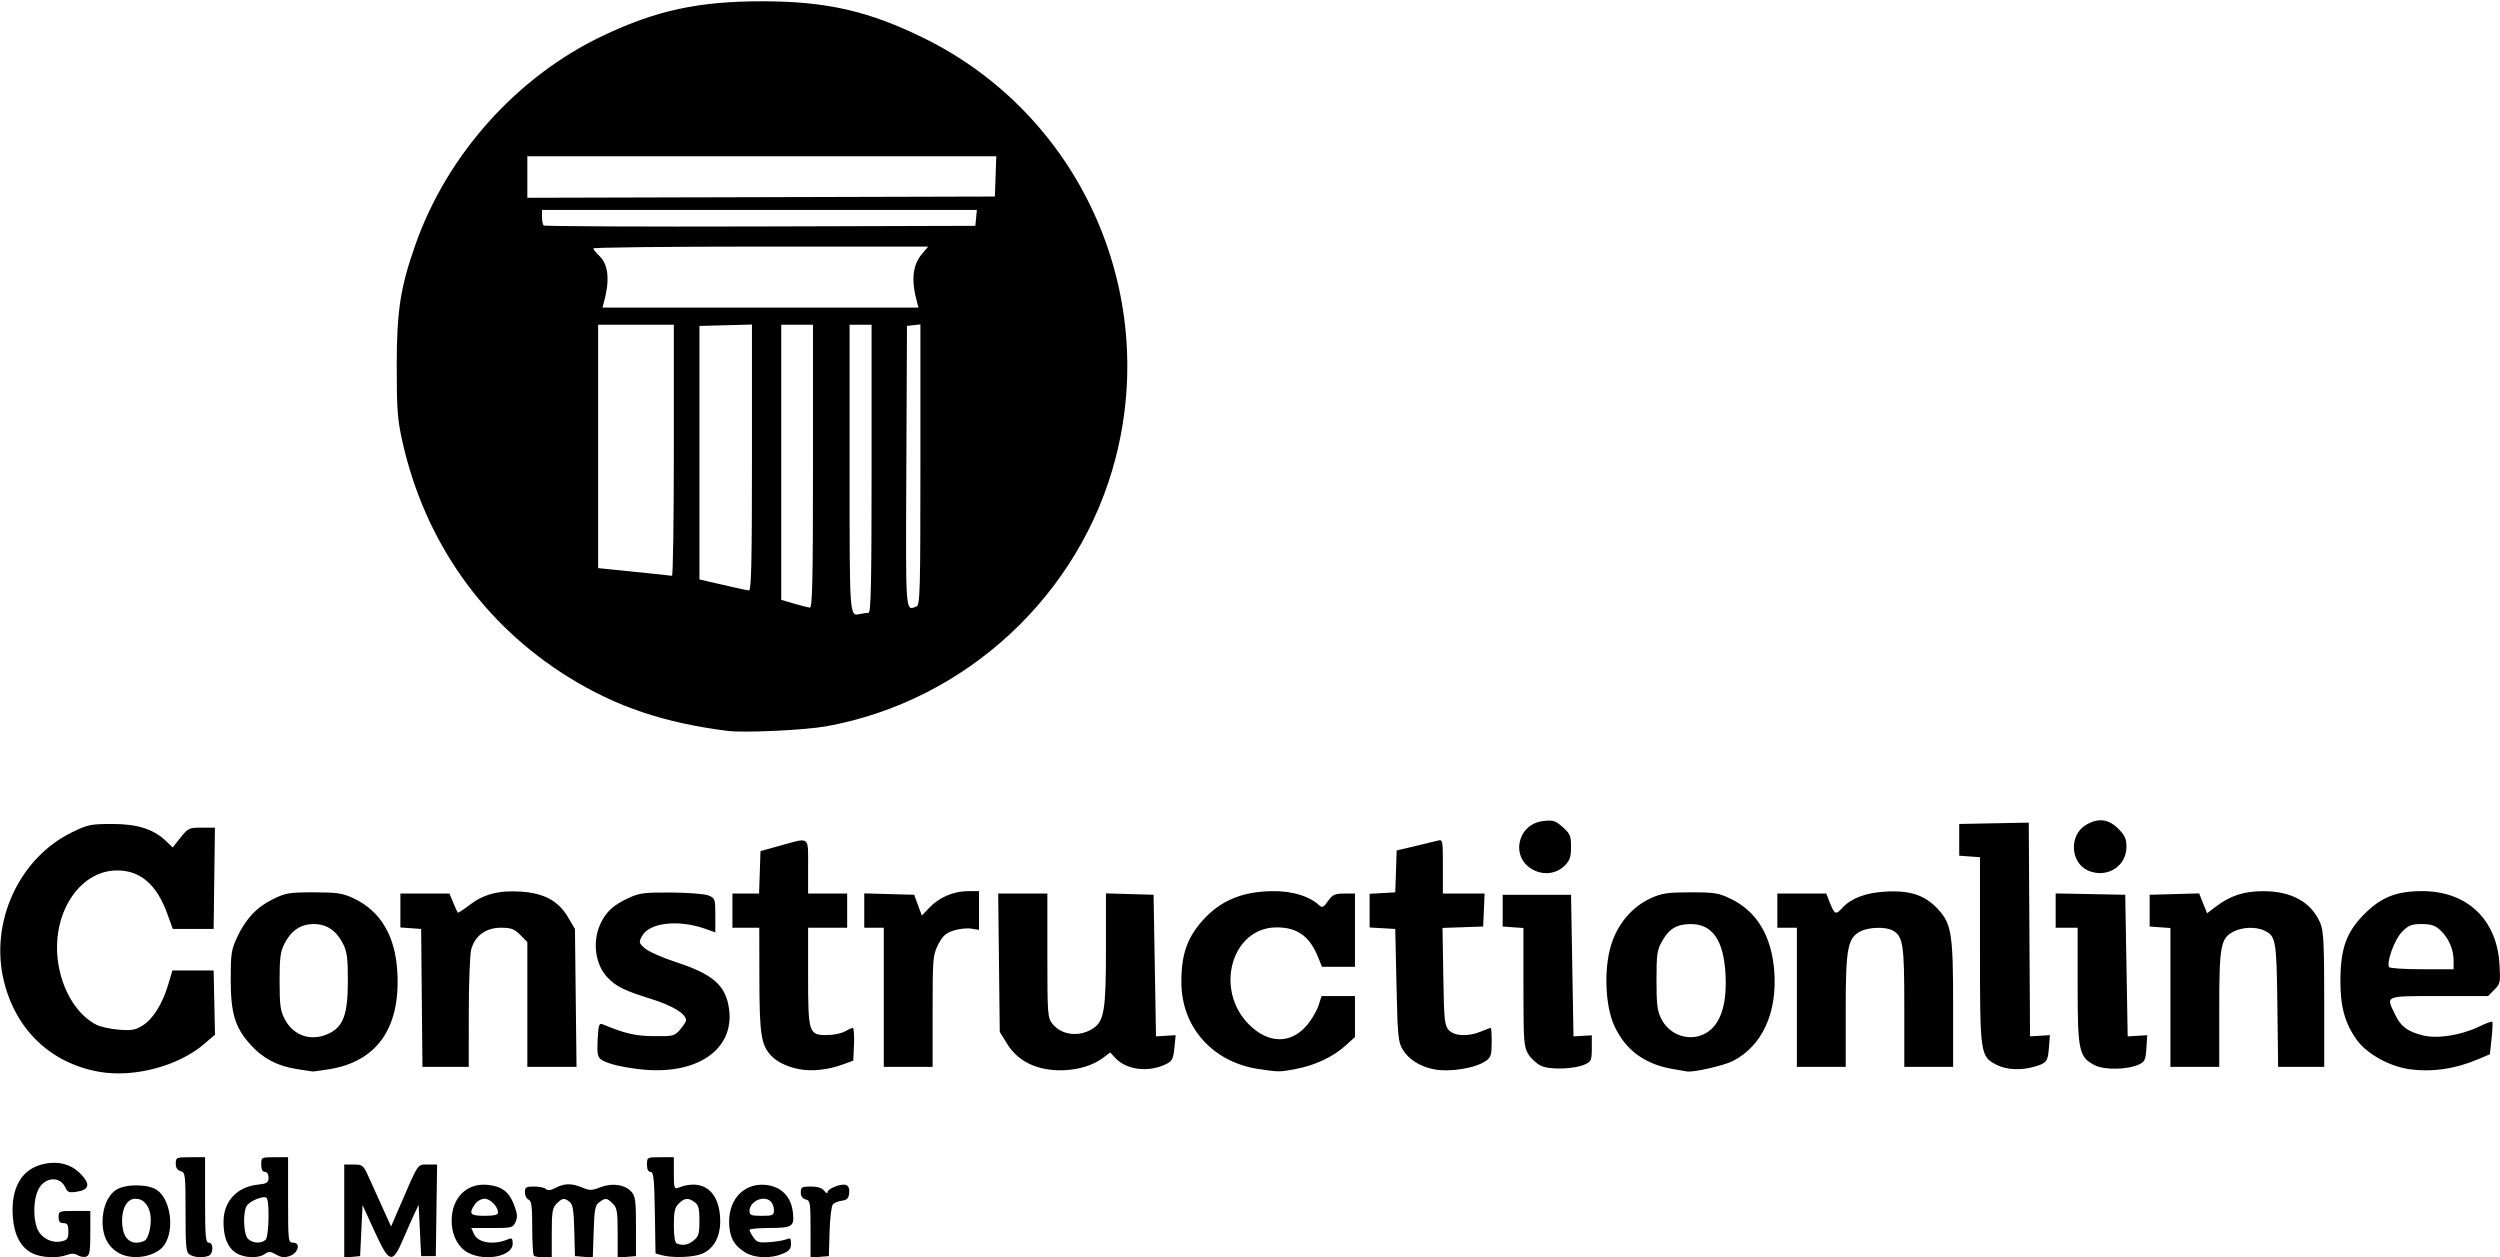 <svg xmlns="http://www.w3.org/2000/svg" width="1024" height="515" viewBox="0 0 1024 515">
<g>
<path d="M 13.26,513.36 C8.60,511.06 5.85,506.01 5.27,498.69 C4.35,487.06 8.53,479.28 16.93,477.02 C23.21,475.33 28.79,476.59 32.80,480.60 C37.09,484.89 36.72,487.27 31.65,488.09 C28.31,488.64 27.69,488.42 26.76,486.38 C24.54,481.51 18.13,482.09 15.62,487.39 C13.74,491.34 13.51,498.31 15.11,502.88 C16.48,506.83 21.02,509.37 25.07,508.48 C27.61,507.93 28.00,507.39 28.00,504.42 C28.00,501.67 27.61,501.00 26.00,501.00 C24.53,501.00 24.00,500.33 24.00,498.50 C24.00,496.09 24.23,496.00 30.50,496.00 L 37.00,496.00 L 37.00,505.03 C37.00,512.46 36.71,514.17 35.37,514.69 C34.47,515.03 32.91,514.80 31.90,514.17 C30.63,513.37 29.27,513.33 27.47,514.01 C23.61,515.48 16.94,515.17 13.26,513.36 M 48.30,513.04 C44.15,510.51 42.00,506.24 42.00,500.52 C42.00,494.61 44.12,489.62 47.60,487.34 C51.32,484.91 60.52,484.92 64.20,487.37 C69.84,491.12 71.60,503.38 67.42,509.77 C64.09,514.85 54.08,516.56 48.30,513.04 M 59.76,507.75 C61.34,505.79 62.22,500.30 61.50,496.99 C60.65,493.15 58.50,491.00 55.49,491.00 C52.19,491.00 50.00,494.60 50.00,500.00 C50.00,505.72 52.16,509.00 55.93,509.00 C57.49,509.00 59.21,508.44 59.76,507.75 M 77.75,513.92 C76.20,513.01 76.00,511.07 76.00,496.57 C76.00,481.07 75.90,480.21 74.00,479.71 C72.65,479.36 72.00,478.35 72.00,476.59 C72.00,474.09 72.21,474.00 78.00,474.00 L 84.00,474.00 L 84.00,491.50 C84.00,506.39 84.22,509.00 85.50,509.00 C87.53,509.00 87.46,513.61 85.42,514.39 C83.09,515.29 79.74,515.08 77.75,513.92 M 96.78,513.26 C93.23,511.06 91.49,506.73 91.55,500.25 C91.64,492.06 97.04,486.20 105.39,485.26 C109.43,484.80 110.00,484.45 110.00,482.37 C110.00,480.93 109.41,480.00 108.50,480.00 C107.50,480.00 107.00,479.00 107.00,477.00 C107.00,474.03 107.06,474.00 112.50,474.00 L 118.00,474.00 L 118.00,491.50 C118.00,508.53 118.06,509.00 120.07,509.00 C123.29,509.00 122.21,513.21 118.67,514.45 C116.51,515.21 115.18,515.07 113.08,513.86 C110.74,512.52 110.05,512.49 108.48,513.64 C105.94,515.50 100.08,515.31 96.78,513.26 M 108.80,507.80 C110.20,506.40 110.47,491.41 109.11,490.57 C107.66,489.67 102.03,492.07 100.98,494.04 C99.40,496.99 99.78,505.64 101.57,507.43 C103.44,509.29 107.12,509.48 108.80,507.80 M 141.00,496.06 L 141.00,477.00 L 144.86,477.00 C148.60,477.00 148.81,477.19 151.31,482.75 C152.73,485.91 155.31,491.62 157.04,495.43 L 160.19,502.37 L 163.61,494.43 C171.57,476.01 170.91,477.00 175.19,477.00 L 179.04,477.00 L 178.77,495.75 L 178.50,514.50 L 175.50,514.50 L 172.50,514.50 L 171.99,504.00 L 171.47,493.50 L 169.81,497.00 C168.90,498.93 166.81,503.65 165.16,507.50 C160.72,517.90 159.45,517.56 153.41,504.34 L 148.50,493.59 L 148.00,504.04 L 147.50,514.50 L 144.25,514.81 L 141.00,515.13 L 141.00,496.06 M 192.00,513.25 C187.69,511.09 185.00,506.01 185.00,500.00 C185.00,490.61 191.19,484.45 199.74,485.32 C205.57,485.91 208.50,488.12 210.55,493.49 C211.93,497.11 212.06,498.57 211.17,500.53 C210.10,502.87 209.61,503.00 201.54,503.00 L 193.04,503.00 L 194.19,505.52 C195.85,509.17 202.36,510.10 208.25,507.55 C209.67,506.93 210.00,507.29 210.00,509.44 C210.00,514.47 199.06,516.78 192.00,513.25 M 204.00,496.72 C204.00,494.25 200.87,491.00 198.50,491.00 C197.17,491.00 195.43,491.98 194.56,493.22 C191.82,497.13 192.54,498.00 198.50,498.00 C202.30,498.00 204.00,497.60 204.00,496.72 M 218.67,514.33 C218.30,513.97 218.00,508.78 218.00,502.80 C218.00,494.07 217.71,491.82 216.50,491.36 C215.68,491.05 215.00,489.71 215.00,488.39 C215.00,486.29 215.46,486.00 218.80,486.00 C220.89,486.00 223.06,486.46 223.63,487.03 C224.33,487.73 225.58,487.58 227.58,486.54 C231.23,484.63 234.11,484.60 238.50,486.43 C241.51,487.69 242.41,487.68 245.89,486.31 C250.70,484.42 255.94,485.17 258.61,488.12 C260.24,489.92 260.50,491.85 260.50,502.35 L 260.50,514.50 L 256.75,514.81 L 253.00,515.12 L 253.00,505.06 C253.00,496.33 252.73,494.73 251.00,493.00 C248.62,490.62 247.99,490.56 245.44,492.42 C243.77,493.64 243.45,495.33 243.16,504.47 L 242.81,515.11 L 239.16,514.80 L 235.50,514.50 L 235.23,504.00 C235.01,495.58 234.62,493.25 233.29,492.25 C231.04,490.56 230.34,490.66 228.00,493.00 C226.27,494.73 226.00,496.33 226.00,505.00 L 226.00,515.00 L 222.67,515.00 C220.83,515.00 219.03,514.70 218.67,514.33 M 271.00,514.11 L 268.50,513.41 L 268.23,496.71 C268.00,482.77 267.71,480.00 266.48,480.00 C265.50,480.00 265.00,478.98 265.00,477.00 C265.00,474.03 265.06,474.00 270.50,474.00 L 276.00,474.00 L 276.00,480.61 C276.00,486.50 276.19,487.14 277.75,486.52 C288.00,482.47 295.00,488.03 295.00,500.22 C294.99,506.76 292.30,511.56 287.51,513.56 C283.96,515.05 275.40,515.33 271.00,514.11 M 284.14,508.09 C286.16,506.45 286.50,505.28 286.50,500.01 C286.50,495.06 286.12,493.56 284.56,492.42 C281.93,490.50 280.37,490.63 278.00,493.00 C276.39,494.61 276.00,496.33 276.00,501.92 C276.00,506.51 276.42,509.00 277.25,509.34 C279.74,510.34 281.82,509.96 284.14,508.09 M 305.30,513.04 C300.61,510.18 298.73,506.70 298.65,500.67 C298.50,490.71 305.36,484.08 314.40,485.43 C320.30,486.32 324.06,490.34 324.76,496.53 C325.43,502.47 324.66,502.97 314.75,502.98 C310.49,502.99 307.00,503.35 307.00,503.78 C307.00,504.21 307.73,505.59 308.62,506.86 C310.03,508.88 310.89,509.12 315.37,508.77 C318.19,508.55 321.29,508.01 322.25,507.58 C323.68,506.93 324.00,507.28 324.00,509.44 C324.00,511.53 323.26,512.41 320.53,513.55 C315.66,515.59 309.12,515.37 305.30,513.04 M 317.00,495.70 C317.00,494.44 316.46,492.86 315.80,492.20 C312.94,489.34 307.00,491.96 307.00,496.07 C307.00,497.72 307.73,498.00 312.00,498.00 C316.55,498.00 317.00,497.79 317.00,495.70 M 332.00,503.47 C332.00,492.65 331.86,491.78 330.00,491.29 C328.71,490.95 328.00,489.93 328.00,488.38 C328.00,486.26 328.44,486.00 332.14,486.00 C334.91,486.00 336.72,486.58 337.61,487.75 C338.34,488.71 338.95,488.99 338.97,488.37 C339.01,486.83 344.59,484.63 346.55,485.38 C347.59,485.78 348.02,486.94 347.82,488.74 C347.57,490.89 346.91,491.57 344.82,491.81 C343.35,491.98 341.68,492.68 341.11,493.37 C340.54,494.05 339.95,499.09 339.79,504.56 L 339.50,514.50 L 335.75,514.81 L 332.00,515.12 L 332.00,503.47 M 40.53,438.99 C20.80,435.48 6.52,421.88 1.61,401.94 C-4.30,377.86 7.71,351.55 29.48,340.91 C35.93,337.76 37.17,337.50 45.98,337.50 C56.40,337.50 62.86,339.58 68.12,344.61 L 70.74,347.12 L 73.95,343.06 C77.01,339.21 77.44,339.00 82.60,339.00 L 88.04,339.00 L 87.77,359.75 L 87.50,380.50 L 79.14,380.50 L 70.78,380.50 L 68.52,374.27 C64.19,362.30 57.51,356.53 47.99,356.53 C32.21,356.53 20.68,374.86 23.89,394.82 C25.72,406.15 31.67,415.71 39.39,419.70 C41.05,420.56 45.21,421.49 48.63,421.76 C53.85,422.18 55.42,421.91 58.43,420.04 C62.66,417.43 66.56,411.18 68.92,403.22 L 70.62,397.50 L 79.06,397.50 L 87.50,397.50 L 87.78,410.65 L 88.06,423.80 L 83.78,427.49 C73.10,436.70 54.89,441.54 40.53,438.99 M 121.84,437.93 C113.82,436.75 107.67,433.54 102.56,427.85 C96.23,420.81 94.50,415.05 94.50,401.00 C94.50,390.70 94.77,388.92 97.10,383.95 C100.69,376.30 105.13,371.57 111.82,368.29 C116.99,365.75 118.49,365.50 128.50,365.50 C137.86,365.50 140.24,365.84 144.50,367.80 C155.87,373.03 161.98,383.28 162.77,398.46 C163.96,421.19 154.35,434.79 134.86,437.95 C131.36,438.52 128.28,438.93 128.00,438.87 C127.72,438.81 124.95,438.38 121.84,437.93 M 134.65,423.36 C140.62,420.53 142.46,415.50 142.48,402.00 C142.50,392.46 142.16,389.83 140.50,386.56 C137.73,381.12 133.84,378.50 128.50,378.50 C123.16,378.50 119.27,381.12 116.50,386.56 C114.84,389.83 114.50,392.46 114.52,402.00 C114.53,411.87 114.84,414.08 116.71,417.60 C120.30,424.36 127.61,426.70 134.65,423.36 M 262.00,437.96 C254.01,437.04 247.93,435.45 245.93,433.77 C244.77,432.80 244.51,430.89 244.80,425.68 C245.13,419.79 245.40,418.95 246.84,419.54 C256.17,423.41 260.16,424.33 267.83,424.41 C275.77,424.50 276.28,424.37 278.58,421.69 C279.91,420.15 281.00,418.44 281.00,417.90 C281.00,415.27 275.54,411.93 266.81,409.20 C255.55,405.68 252.39,404.12 248.73,400.26 C243.80,395.07 242.57,385.69 245.89,378.50 C248.22,373.45 251.20,370.71 257.51,367.80 C261.91,365.77 263.98,365.51 275.00,365.58 C281.97,365.62 288.72,366.16 290.25,366.80 C292.88,367.90 293.00,368.26 293.00,374.93 L 293.00,381.91 L 288.75,380.40 C277.93,376.56 265.99,377.91 263.04,383.31 C261.57,386.00 261.62,386.22 264.21,388.48 C265.70,389.77 271.29,392.26 276.64,394.00 C292.05,399.00 297.30,403.60 298.62,413.24 C300.92,430.05 285.23,440.65 262.00,437.96 M 327.33,437.93 C322.29,436.97 318.14,434.92 315.65,432.17 C311.76,427.87 311.09,423.37 311.04,401.25 L 311.00,380.00 L 305.50,380.00 L 300.00,380.00 L 300.00,373.00 L 300.00,366.00 L 305.46,366.00 L 310.92,366.00 L 311.21,357.31 L 311.50,348.62 L 319.50,346.39 C331.89,342.93 331.00,342.26 331.00,355.00 L 331.00,366.00 L 339.00,366.00 L 347.00,366.00 L 347.00,373.00 L 347.00,380.00 L 339.00,380.00 L 331.00,380.00 L 331.00,399.78 C331.00,423.17 331.28,424.02 338.81,423.96 C341.39,423.95 344.62,423.29 346.00,422.50 C347.38,421.71 348.86,421.05 349.30,421.04 C349.73,421.02 349.96,424.03 349.80,427.72 L 349.50,434.44 L 345.00,436.08 C339.10,438.23 332.50,438.92 327.33,437.93 M 428.77,437.95 C421.58,436.77 416.02,433.21 412.54,427.58 L 409.50,422.66 L 409.18,394.33 L 408.86,366.00 L 418.93,366.00 L 429.00,366.00 L 429.00,391.37 C429.00,415.28 429.12,416.88 431.02,419.29 C434.75,424.04 442.05,424.92 447.67,421.28 C452.24,418.32 453.00,413.72 453.00,388.94 L 453.00,365.93 L 462.75,366.21 L 472.50,366.50 L 473.00,395.50 L 473.50,424.50 L 477.53,424.26 L 481.55,424.01 L 481.03,429.25 C480.56,433.84 480.13,434.66 477.50,435.92 C470.22,439.42 461.23,438.23 456.63,433.14 L 454.76,431.08 L 451.63,433.42 C446.18,437.48 436.98,439.31 428.77,437.95 M 515.71,437.91 C496.81,435.14 483.99,420.87 483.89,402.50 C483.83,390.97 486.22,384.09 492.80,376.80 C500.14,368.68 509.27,364.99 521.93,365.02 C529.57,365.04 536.24,367.09 540.12,370.61 C541.62,371.97 542.00,371.82 543.96,369.06 C545.83,366.43 546.77,366.00 550.57,366.00 L 555.00,366.00 L 555.00,381.00 L 555.00,396.00 L 548.25,396.00 L 541.50,395.99 L 539.75,391.74 C536.32,383.38 531.23,379.81 522.81,379.86 C504.47,379.96 497.29,405.34 511.57,419.62 C519.50,427.55 528.68,427.70 535.28,419.99 C537.14,417.81 539.27,414.22 540.00,412.01 L 541.32,408.00 L 548.16,408.00 L 555.00,408.00 L 555.00,416.38 L 555.00,424.77 L 550.88,428.49 C545.91,432.98 538.37,436.46 530.46,437.92 C524.02,439.11 523.94,439.11 515.71,437.91 M 587.18,437.95 C581.49,436.80 576.96,433.90 574.50,429.82 C572.70,426.83 572.45,424.20 572.00,403.50 L 571.50,380.50 L 566.25,380.20 L 561.00,379.90 L 561.00,373.00 L 561.00,366.10 L 566.25,365.80 L 571.50,365.50 L 571.79,356.92 L 572.07,348.35 L 579.29,346.65 C583.25,345.71 587.51,344.68 588.75,344.36 C590.98,343.77 591.00,343.85 591.00,354.88 L 591.00,366.00 L 599.55,366.00 L 608.09,366.00 L 607.80,372.75 L 607.50,379.50 L 599.18,379.79 L 590.85,380.08 L 591.18,399.94 C591.47,417.79 591.69,420.01 593.40,421.90 C595.71,424.44 601.39,424.70 606.65,422.50 C608.63,421.68 610.41,421.00 610.62,421.00 C610.83,421.00 611.00,423.67 611.00,426.94 C611.00,431.97 610.65,433.13 608.75,434.47 C604.33,437.57 593.77,439.28 587.18,437.95 M 685.40,437.91 C673.72,435.96 665.77,430.12 661.20,420.12 C657.50,412.03 656.89,397.02 659.87,387.21 C662.52,378.47 668.54,371.35 676.22,367.89 C680.76,365.84 683.05,365.50 692.50,365.50 C702.53,365.50 704.00,365.75 709.22,368.31 C719.65,373.43 725.64,383.48 726.73,397.70 C728.04,414.83 721.79,428.45 709.78,434.59 C706.05,436.50 693.51,439.35 691.00,438.86 C690.73,438.81 688.21,438.38 685.40,437.91 M 701.11,421.39 C705.46,417.23 707.37,409.61 706.76,398.91 C705.97,385.07 701.40,378.50 692.58,378.50 C686.89,378.50 683.75,380.34 680.88,385.35 C678.74,389.09 678.50,390.69 678.50,401.50 C678.50,411.68 678.81,414.11 680.57,417.50 C684.63,425.36 694.93,427.31 701.11,421.39 M 986.69,437.91 C978.58,436.72 969.49,431.65 965.41,426.03 C960.41,419.14 958.51,412.13 958.63,401.00 C958.77,388.03 961.27,381.44 968.87,373.97 C975.55,367.41 981.79,365.00 992.08,365.00 C1010.50,365.00 1022.73,376.58 1023.80,395.03 C1024.22,402.39 1024.10,402.99 1021.67,405.42 L 1019.09,408.00 L 999.05,408.00 C976.45,408.00 977.21,407.68 981.05,415.60 C983.44,420.55 986.05,422.48 992.50,424.11 C998.34,425.58 1008.14,424.03 1015.46,420.48 C1018.18,419.16 1020.60,418.27 1020.83,418.50 C1021.06,418.72 1020.93,421.81 1020.55,425.36 L 1019.86,431.81 L 1015.18,433.81 C1005.71,437.86 995.96,439.26 986.69,437.91 M 1005.00,393.47 C1005.00,388.86 1002.93,384.12 999.55,381.00 C997.43,379.04 995.78,378.50 991.94,378.50 C987.78,378.50 986.56,378.97 983.90,381.64 C980.86,384.68 977.37,394.18 978.58,396.13 C978.88,396.61 984.94,397.00 992.06,397.00 L 1005.00,397.00 L 1005.00,393.47 M 631.27,436.58 C629.49,435.77 627.13,433.63 626.02,431.81 C624.15,428.73 624.01,426.80 624.00,404.31 L 624.00,380.11 L 619.75,379.81 L 615.50,379.50 L 615.50,373.00 L 615.50,366.50 L 629.50,366.50 L 643.50,366.50 L 644.00,395.50 L 644.50,424.50 L 648.25,424.28 L 652.00,424.06 L 652.00,429.37 C652.00,434.19 651.74,434.80 649.25,435.96 C644.97,437.94 635.02,438.29 631.27,436.58 M 818.00,436.25 C811.10,432.80 811.00,432.12 811.00,389.31 L 811.00,351.11 L 806.75,350.81 L 802.50,350.50 L 802.50,344.00 L 802.50,337.50 L 816.74,337.22 L 830.98,336.95 L 831.24,380.72 L 831.50,424.50 L 835.57,424.25 L 839.64,424.00 L 839.23,429.25 C838.78,434.91 838.32,435.47 833.00,436.99 C827.74,438.49 821.91,438.20 818.00,436.25 M 858.00,436.31 C851.53,432.96 851.00,430.53 851.00,403.75 L 851.00,380.00 L 846.50,380.00 L 842.00,380.00 L 842.00,372.97 L 842.00,365.95 L 856.25,366.22 L 870.50,366.50 L 871.00,395.50 L 871.50,424.50 L 875.50,424.26 L 879.50,424.02 L 879.16,429.39 C878.87,434.07 878.49,434.91 876.16,435.99 C871.44,438.19 861.94,438.35 858.00,436.31 M 172.77,408.75 L 172.50,380.50 L 168.25,380.19 L 164.00,379.89 L 164.00,372.94 L 164.00,366.00 L 174.05,366.00 L 184.10,366.00 L 185.66,369.75 C186.51,371.81 187.34,373.64 187.51,373.82 C187.67,373.99 189.81,372.61 192.25,370.74 C198.19,366.21 204.26,364.63 213.40,365.21 C222.88,365.82 228.76,369.04 232.72,375.78 L 235.50,380.50 L 235.82,408.75 L 236.14,437.00 L 226.07,437.00 L 216.00,437.00 L 216.00,411.42 L 216.00,385.85 L 213.08,382.92 C210.63,380.47 209.35,380.00 205.15,380.00 C199.04,380.00 194.58,383.24 193.03,388.81 C192.47,390.84 192.01,402.51 192.01,414.75 L 192.00,437.00 L 182.52,437.00 L 173.03,437.00 L 172.77,408.75 M 362.00,408.50 L 362.00,380.00 L 358.00,380.00 L 354.00,380.00 L 354.00,372.97 L 354.00,365.93 L 364.22,366.22 L 374.45,366.50 L 376.02,370.77 L 377.59,375.03 L 380.55,371.89 C384.52,367.66 390.49,365.05 396.25,365.02 L 401.00,365.00 L 401.00,372.94 L 401.00,380.87 L 397.75,380.36 C395.96,380.08 392.70,380.45 390.50,381.18 C387.33,382.23 386.04,383.42 384.25,386.96 C382.11,391.20 382.00,392.57 382.00,414.21 L 382.00,437.00 L 372.00,437.00 L 362.00,437.00 L 362.00,408.50 M 736.00,408.50 L 736.00,380.00 L 732.00,380.00 L 728.00,380.00 L 728.00,373.00 L 728.00,366.00 L 738.01,366.00 L 748.02,366.00 L 749.62,370.00 C751.45,374.59 751.98,374.79 754.60,371.89 C758.15,367.96 764.11,365.69 772.13,365.21 C782.35,364.60 788.49,366.64 793.81,372.41 C799.37,378.44 800.00,382.50 800.00,412.05 L 800.00,437.00 L 790.00,437.00 L 780.00,437.00 L 780.00,412.45 C780.00,386.43 779.53,383.42 775.06,381.03 C772.27,379.54 765.35,379.77 762.07,381.46 C756.78,384.20 756.00,388.38 756.00,414.02 L 756.00,437.00 L 746.00,437.00 L 736.00,437.00 L 736.00,408.50 M 889.00,408.56 L 889.00,380.11 L 884.75,379.81 L 880.50,379.50 L 880.50,373.00 L 880.50,366.50 L 890.63,366.22 L 900.76,365.93 L 902.39,370.01 L 904.02,374.09 L 907.29,371.59 C913.48,366.87 918.96,365.04 927.00,365.03 C938.73,365.01 946.84,369.58 950.45,378.23 C951.72,381.27 952.00,386.88 952.00,409.47 L 952.00,437.00 L 942.56,437.00 L 933.12,437.00 L 932.81,411.75 C932.48,384.74 932.22,383.33 927.26,381.07 C923.88,379.53 918.38,379.75 914.87,381.57 C909.56,384.31 909.00,387.36 909.00,413.47 L 909.00,437.00 L 899.00,437.00 L 889.00,437.00 L 889.00,408.56 M 628.02,356.30 C618.52,351.38 621.37,337.50 632.14,336.29 C636.19,335.83 637.10,336.12 640.11,338.80 C643.12,341.49 643.50,342.41 643.50,346.90 C643.50,350.99 643.01,352.44 640.95,354.51 C637.56,357.90 632.48,358.60 628.02,356.30 M 855.21,356.54 C847.98,353.29 847.44,342.14 854.30,337.96 C859.28,334.92 863.59,335.39 867.60,339.40 C870.36,342.16 871.00,343.57 871.00,346.88 C871.00,354.95 862.82,359.95 855.21,356.54 M 298.00,299.37 C271.94,296.06 252.48,289.50 233.04,277.47 C198.00,255.80 173.99,221.81 164.84,180.94 C162.80,171.85 162.50,167.84 162.50,150.00 C162.50,127.33 163.98,117.71 170.19,100.12 C183.24,63.14 211.92,31.23 247.06,14.58 C268.99,4.20 286.24,0.49 312.50,0.53 C338.60,0.56 355.95,4.54 378.50,15.65 C441.88,46.86 474.69,118.71 456.98,187.50 C442.53,243.63 395.68,287.12 338.50,297.48 C329.64,299.08 304.84,300.24 298.00,299.37 M 355.75,251.01 C356.74,251.00 357.00,238.53 357.00,192.00 L 357.00,133.00 L 352.50,133.00 L 348.00,133.00 L 348.00,191.92 C348.00,254.16 347.87,252.46 352.50,251.46 C353.60,251.22 355.06,251.02 355.75,251.01 M 333.00,191.00 L 333.00,133.00 L 326.50,133.00 L 320.00,133.00 L 320.00,189.36 L 320.00,245.71 L 325.25,247.24 C328.14,248.08 331.06,248.82 331.75,248.88 C332.74,248.98 333.00,236.80 333.00,191.00 M 375.42,248.39 C376.84,247.85 377.00,241.80 377.00,190.33 L 377.00,132.87 L 374.25,133.18 L 371.50,133.50 L 371.24,191.25 C370.97,252.69 370.78,250.17 375.42,248.39 M 308.00,187.47 L 308.00,132.93 L 297.25,133.22 L 286.50,133.50 L 286.50,185.41 L 286.50,237.33 L 296.00,239.53 C301.23,240.75 306.06,241.80 306.75,241.87 C307.74,241.97 308.00,230.50 308.00,187.47 M 276.00,184.50 L 276.00,133.00 L 260.50,133.00 L 245.00,133.00 L 245.00,182.85 L 245.00,232.70 L 259.75,234.20 C267.86,235.02 274.84,235.76 275.25,235.85 C275.66,235.93 276.00,212.82 276.00,184.50 M 375.62,123.75 C373.15,114.75 373.77,108.61 377.63,104.03 L 380.18,101.00 L 311.59,101.00 C273.87,101.00 243.01,101.34 243.02,101.75 C243.03,102.16 244.14,103.55 245.49,104.82 C249.21,108.36 249.85,114.75 247.38,123.75 L 246.77,126.00 L 311.50,126.00 L 376.23,126.00 L 375.62,123.75 M 399.81,89.25 L 400.13,86.00 L 311.06,86.00 L 222.00,86.00 L 222.00,88.83 C222.00,90.39 222.30,91.97 222.67,92.34 C223.04,92.71 262.98,92.90 311.42,92.76 L 399.50,92.50 L 399.81,89.25 M 407.79,72.25 L 408.08,64.00 L 312.04,64.00 L 216.00,64.00 L 216.00,72.51 L 216.00,81.01 L 311.75,80.76 L 407.50,80.50 L 407.79,72.25 Z" fill="rgba(0,0,0,1)"/>
</g>
</svg>